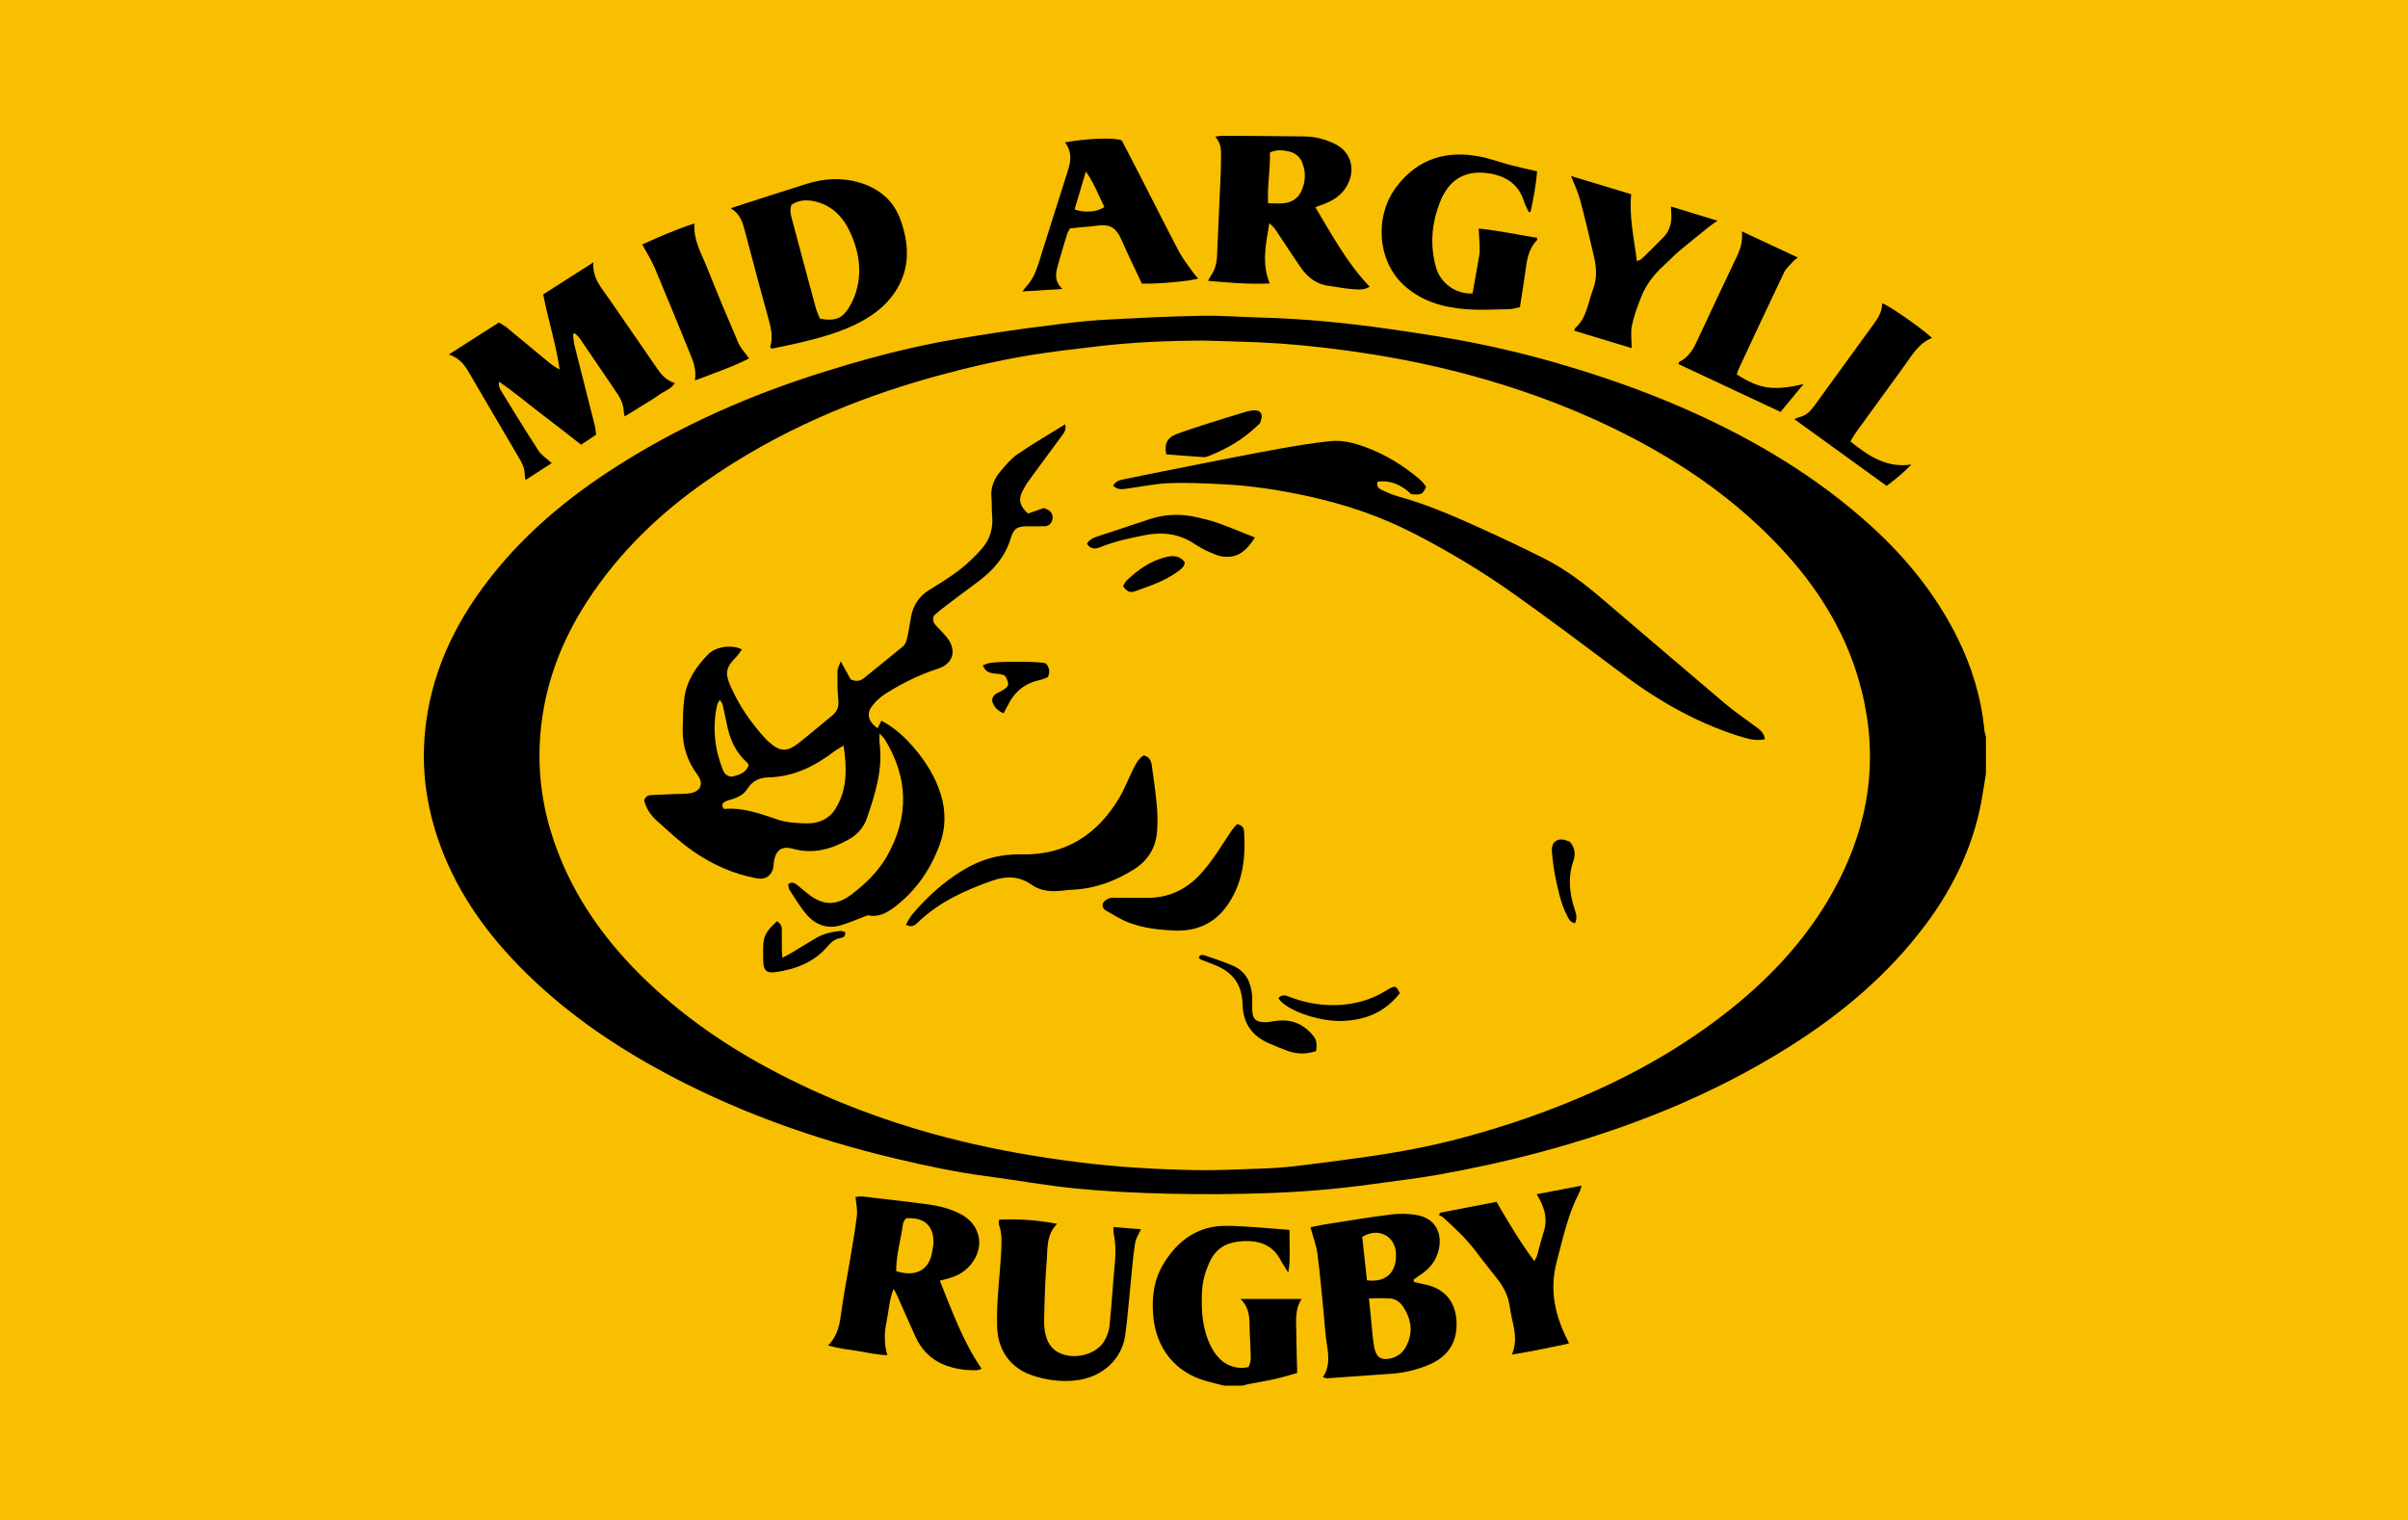 <?xml version="1.0" encoding="UTF-8"?>
<svg id="trace" xmlns="http://www.w3.org/2000/svg" viewBox="0 0 1432 904">
  <defs>
    <style>
      .cls-1 {
        fill: #f8bf01;
      }
    </style>
  </defs>
  <g id="bg">
    <rect class="cls-1" width="1432" height="904"/>
  </g>
  <g>
    <path d="m1181,460c-.57,3.59-1.16,7.18-1.71,10.78-4.46,29.46-16.58,55.6-34.34,79.3-22.19,29.61-50.01,52.94-81.13,72.52-46.02,28.95-95.94,48.68-148.33,62.65-20.25,5.4-40.69,9.87-61.32,13.48-12.44,2.18-25.02,3.59-37.54,5.35-20.95,2.95-42.02,4.7-63.13,5.43-19.31.67-38.66.8-57.97.35-18.47-.43-36.97-1.29-55.35-3.08-18.02-1.75-35.88-5.04-53.84-7.4-18.15-2.38-36-6.22-53.79-10.44-49.6-11.76-97.19-28.88-141.9-53.54-31.98-17.64-61.36-38.79-86.38-65.6-20.71-22.2-36.76-47.29-45.63-76.53-5.6-18.48-7.7-37.35-6.01-56.72,3.04-34.66,17-64.66,38-91.82,21.15-27.36,47.29-49.08,76.3-67.56,37.84-24.11,78.53-41.98,121.25-55.47,19.83-6.26,39.85-11.83,60.16-16.2,14.12-3.04,28.43-5.25,42.71-7.47,13.63-2.11,27.32-3.89,41.02-5.55,9.07-1.1,18.19-2.02,27.32-2.5,18.44-.96,36.9-1.88,55.36-2.21,11.63-.21,23.28.77,34.93,1.06,25.65.65,51.11,3.17,76.5,6.81,18.43,2.64,36.82,5.42,55.06,9.21,19.22,3.99,38.2,8.91,56.94,14.7,22.73,7.03,45.06,15.16,66.8,24.87,39.16,17.49,75.62,39.29,107.51,68.19,21.03,19.06,38.69,40.82,51.42,66.36,8.69,17.44,14.33,35.77,16.17,55.23.12,1.29.61,2.54.92,3.81v22Zm-465.4-257.51c-21.01.15-41.96.95-62.82,3.45-13.71,1.64-27.45,3.15-41.05,5.41-18.69,3.11-37.14,7.41-55.43,12.45-48.67,13.41-94.45,33.08-136.02,62-28.03,19.5-52.25,42.81-70.98,71.59-15.62,24-25.49,50.08-27.91,78.66-1.7,20.08.45,39.9,6.43,59.21,10.19,32.9,28.87,60.54,53.1,84.58,22.15,21.97,47.4,39.86,74.77,54.71,36.3,19.69,74.69,33.98,114.79,43.78,23.93,5.85,48.13,10,72.58,13,22.34,2.74,44.75,4.04,67.21,4.48,12.97.26,25.96-.41,38.93-.87,6.98-.25,13.98-.65,20.91-1.46,14.03-1.65,28.04-3.52,42.03-5.49,19.6-2.77,39.04-6.4,58.17-11.56,26.37-7.1,52.09-16.01,77.05-27.16,30.88-13.79,59.73-30.88,85.83-52.43,26.13-21.57,47.79-46.86,62.52-77.59,17.86-37.28,21.14-75.91,9.45-115.61-8.74-29.67-24.99-55.06-45.92-77.51-22.8-24.46-49.36-44.13-78.51-60.39-28.01-15.62-57.48-27.81-88.08-37.29-24.95-7.74-50.34-13.55-76.16-17.68-18.58-2.98-37.23-5.22-55.97-6.54-14.94-1.06-29.95-1.18-44.93-1.72Z"/>
    <path d="m728,824c-3.52-.9-7.06-1.75-10.56-2.71-18.32-5.06-30-19.21-31.66-39.08-.93-11.15.5-21.61,6.4-31.11,6.73-10.83,15.87-18.98,28.75-21.44,5.31-1.01,10.95-.73,16.4-.46,9.62.47,19.22,1.39,29.53,2.17.03,4.22.08,8.47.09,12.72.02,4.11,0,8.22-.84,12.66-1.53-2.48-3.21-4.88-4.56-7.46-3.85-7.37-10.2-10.85-18.17-11.24-3.91-.19-8.05.17-11.79,1.27-5.25,1.55-9.24,5.1-11.75,10.17-3,6.05-4.79,12.33-5.06,19.13-.45,11.11.23,21.96,5.4,32.11,3.72,7.32,9.19,12.19,17.72,12.73,1.57.1,3.17-.36,4.57-.54,2.09-3.93,1.1-7.65,1.12-11.23.02-4.15-.46-8.31-.49-12.46-.04-5.88-.13-11.69-5.4-16.78h36.34c-4.1,6.29-3.22,13.17-3.15,19.91.08,7.81.32,15.61.51,24.09-4.09,1.13-8.46,2.51-12.92,3.52-5.35,1.21-10.77,2.08-16.15,3.13-1.12.22-2.21.6-3.32.91h-11Z"/>
    <path d="m266.89,210.8c10.62-6.77,20.11-12.83,29.86-19.05,1.75,1.14,3.35,1.98,4.71,3.1,8.23,6.76,16.4,13.61,24.62,20.38,2.02,1.67,4.18,3.17,6.73,4.5-2.14-15.01-6.81-29.33-9.77-44.66,9.59-6.12,19.36-12.35,29.86-19.05-.81,9.37,4.92,15.26,9.33,21.71,9.47,13.89,19.16,27.62,28.63,41.51,2.6,3.81,5.47,7.09,10.49,8.51-2.42,3.84-6.47,4.88-9.55,7.13-3.08,2.26-6.43,4.15-9.67,6.18-3.35,2.1-6.72,4.17-10.58,6.56-.31-1.32-.61-2.04-.62-2.75-.06-4.17-1.75-7.76-4.01-11.1-7.36-10.9-14.76-21.77-22.19-32.61-.77-1.12-1.91-1.99-2.89-2.97-.36.17-.73.35-1.09.52.29,2.22.35,4.49.89,6.65,3.94,15.79,8,31.55,11.97,47.33.44,1.74.57,3.57.91,5.83-2.93,1.93-5.79,3.83-8.95,5.91-8.16-6.33-16.11-12.59-24.17-18.7-8.02-6.09-15.68-12.68-24.66-18.73-.39,3.08.83,4.72,1.78,6.27,7.14,11.63,14.24,23.28,21.7,34.7,1.82,2.78,4.93,4.71,7.87,7.43-4.85,3.12-9.93,6.39-15.59,10.04-.21-1.44-.45-2.31-.44-3.17.04-3.66-1.53-6.76-3.3-9.79-9.84-16.79-19.75-33.54-29.53-50.37-2.71-4.67-5.56-9.06-12.36-11.31Z"/>
    <path d="m840.93,762.37c2.38.53,4.76,1.03,7.13,1.58,11.12,2.59,17.36,9.98,18.08,21.44.78,12.31-4.71,21.15-16.05,26.02-7.25,3.11-14.79,4.95-22.66,5.49-12.75.88-25.5,1.83-38.25,2.71-.6.04-1.23-.31-2.47-.65,5.06-7.57,2.84-15.44,1.84-23.29-.63-4.94-.91-9.92-1.41-14.88-1.17-11.73-2.12-23.48-3.68-35.16-.69-5.18-2.64-10.19-4.16-15.82,2.81-.56,5.81-1.28,8.84-1.75,12.96-2.02,25.9-4.23,38.91-5.83,5.21-.64,10.72-.59,15.87.38,10.09,1.9,14.86,9.97,12.78,20.04-1.4,6.77-5.31,11.68-10.97,15.4-1.46.96-2.84,2.03-4.25,3.04.16.42.32.85.47,1.27Zm-26.83,9.7c.79,8.06,1.5,15.48,2.26,22.88.2,1.98.53,3.95.85,5.92.13.82.34,1.63.59,2.42,1.18,3.58,3.37,5.19,7.1,4.83,4.93-.48,8.8-2.82,11.19-7.27,4.47-8.34,3.32-16.35-1.78-23.95-1.71-2.54-4.24-4.48-7.33-4.74-4.08-.34-8.21-.08-12.88-.08Zm-1.19-10.72c11.35,1.49,17.79-4.76,17.25-16.06-.51-10.49-10.75-15.66-20.06-9.72.93,8.52,1.88,17.22,2.81,25.77Z"/>
    <path d="m434.56,123.8c15.74-5.06,30.41-9.89,45.16-14.47,10.36-3.22,20.82-3.95,31.44-.75,11.79,3.56,20.29,10.68,24.44,22.33,5.27,14.8,5.68,29.4-3.53,43.03-5.14,7.61-12.19,13.11-20.25,17.43-11.57,6.19-24.09,9.53-36.73,12.53-5.45,1.29-10.96,2.33-16.27,3.45-.44-.67-.82-.99-.76-1.18,1.72-5.51.55-10.75-.94-16.13-4.88-17.61-9.56-35.29-14.22-52.96-1.33-5.05-2.83-9.92-8.34-13.28Zm53.03,65.67c10,1.96,13.57-.93,17.01-6.17,2.41-3.68,4.17-8.03,5.18-12.33,2.79-11.82.47-23.24-4.73-33.93-4.31-8.87-11.1-15.4-21.22-17.43-4.67-.94-9.22-.58-13.23,2.25-1.22,3.65-.06,6.84.79,10.02,4.53,17.02,9.07,34.03,13.69,51.02.64,2.34,1.73,4.55,2.51,6.57Z"/>
    <path d="m531.37,766.46c-2.67,6.75-2.83,13.28-4.15,19.52-1.35,6.36-1.6,12.83.47,19.88-6.4-.21-11.99-1.58-17.6-2.47-5.67-.9-11.44-1.46-17.64-3.37,6.05-5.99,7-13.14,7.97-20.47,1.33-10.05,3.35-20,5.01-30.01,1.47-8.86,3.08-17.7,4.15-26.61.42-3.51-.48-7.18-.81-11.15,3.86-.8,7.92.25,11.94.66,9.93,1.02,19.83,2.29,29.72,3.57,7.11.92,14.06,2.44,20.54,5.76,12.48,6.4,15.1,20.3,5.78,30.86-3.32,3.75-7.39,6.12-12.17,7.41-1.74.47-3.48.95-5.66,1.54,7.31,18.08,13.65,36.1,24.85,52.37-1.21.37-2.06.83-2.93.85-6.55.18-12.98-.74-19.07-3.11-8.32-3.24-14.05-9.27-17.63-17.42-3.55-8.07-7.16-16.12-10.77-24.16-.46-1.02-1.06-1.98-1.98-3.67Zm1.58-10.56c13.52,4.22,19.78-2.53,21.27-10.87.38-2.11.87-4.24.9-6.37.15-9.86-5.85-15.13-16.42-14.14-.49.88-1.52,1.94-1.68,3.12-1.26,9.47-4.14,18.74-4.07,28.27Z"/>
    <path d="m814.57,170.53c-4.19,2.42-8.08,1.48-11.79,1.24-3.96-.26-7.86-1.25-11.82-1.66-7.53-.77-13.05-4.79-17.2-10.74-5.14-7.36-9.96-14.94-14.98-22.39-1.05-1.55-2.35-2.93-3.96-4.18-1.88,11.93-4.72,23.61.26,35.75-12.55.61-24.39-.49-36.72-1.56.74-1.28,1.16-2.13,1.69-2.91,2.3-3.4,3.48-7.2,3.67-11.25.8-16.77,1.53-33.54,2.25-50.32.14-3.16.11-6.32.17-9.49.08-4.03-.07-8.01-3.46-11.75,1.84-.24,3.03-.53,4.23-.52,16.31.09,32.63.15,48.94.38,6.39.09,12.5,1.73,18.21,4.57,8.44,4.19,11.69,13.12,8.28,21.94-2.59,6.7-7.64,10.71-14.05,13.32-1.83.74-3.71,1.37-6.09,2.25,9.89,16.43,18.76,33.12,32.37,47.34Zm-59.37-79.87c.32,10.16-1.71,20.12-1.06,30.2,3.64,0,6.81.34,9.87-.08,4.11-.57,7.63-2.71,9.55-6.48,2.83-5.56,3.21-11.49.97-17.35-1.37-3.6-4.2-6.02-7.97-6.87-3.55-.81-7.2-1.31-11.36.58Z"/>
    <path d="m875.71,174.47c1.1-6.23,2.19-12.26,3.23-18.29.42-2.45.99-4.92,1-7.39.02-4.1-.36-8.19-.59-12.86,11.53,1.08,23.1,3.66,34.68,5.47.08.7.26,1.15.13,1.29-5.47,5.46-6.25,12.59-7.19,19.72-.87,6.58-2,13.13-3.09,20.23-2.14.42-4.36,1.19-6.6,1.23-8.66.16-17.36.67-25.97-.03-13.66-1.12-26.6-4.97-36.88-14.64-15.49-14.57-17.16-41.06-3.73-58.5,12.73-16.54,29.8-21.49,49.76-17.52,6,1.2,11.79,3.4,17.73,4.96,5.09,1.34,10.26,2.41,15.92,3.72-.63,7.88-2.12,16.02-3.9,24.12-.37.04-.75.07-1.12.11-.93-2.07-2.07-4.07-2.74-6.22-3.21-10.31-10.75-15.23-20.88-16.78-15.58-2.39-24.35,5.06-29.09,17.03-5.04,12.71-6.14,25.79-2.33,39.09,2.5,8.71,11.19,15.83,21.67,15.28Z"/>
    <path d="m628.66,727.76c-6.62,6.72-5.58,14.77-6.21,22.21-.99,11.76-1.26,23.58-1.54,35.39-.08,3.43.38,7.04,1.43,10.29.83,2.55,2.51,5.21,4.57,6.92,8.21,6.81,24.08,4.21,29.65-4.87,1.69-2.75,2.94-6.1,3.27-9.29,1.31-12.91,2.05-25.87,3.28-38.79.55-5.7.18-11.25-.92-16.82-.15-.76-.02-1.58-.02-3.09,5.48.42,10.71.82,16.33,1.25-1.29,2.9-2.93,5.3-3.39,7.91-1.02,5.87-1.51,11.83-2.12,17.77-1.28,12.4-2.17,24.86-3.82,37.21-1.87,13.96-13.19,25.46-30.25,27.11-8.52.82-16.94-.35-25.06-3.08-13-4.38-20.39-14.9-20.88-28.63-.53-15.03,1.63-29.89,2.39-44.84.27-5.34.64-10.63-1.2-15.81-.3-.85-.04-1.91-.04-3.3,11.38-.63,22.49.2,34.53,2.47Z"/>
    <path d="m631.77,171.83c-8.34.52-15.58.98-23.73,1.49,1.27-1.62,1.88-2.52,2.6-3.31,3.45-3.79,5.39-8.4,6.91-13.17,5.89-18.51,11.58-37.09,17.57-55.57,1.91-5.88,2.29-11.37-1.8-16.61,13.86-2.44,29.46-3,33.8-1.13,3.76,7.25,7.69,14.76,11.55,22.3,7.51,14.65,14.87,29.37,22.55,43.92,2.23,4.23,5.32,8.02,8.08,11.97.93,1.34,2.07,2.53,3.17,3.86-2.98,1.49-24.45,3.37-33.41,3.1-4.03-8.63-8.19-17.08-11.95-25.7-3.42-7.84-7.13-10.04-15.61-8.68-2.95.47-5.95.55-8.93.84-2.12.21-4.24.48-6.31.71-.69,1.37-1.36,2.34-1.69,3.41-1.75,5.71-3.49,11.43-5.1,17.18-1.45,5.16-3.1,10.4,2.3,15.38Zm7.27-47.3c6.04,2.22,13.81,1.55,17.71-1.48-3.38-6.67-5.92-13.81-11-21.08-2.45,8.25-4.58,15.42-6.71,22.56Z"/>
    <path d="m970.05,115.48c-1.35,13.48,1.71,26.31,3.39,39.87,1.21-.62,2.32-.91,3.03-1.6,4.31-4.17,8.55-8.41,12.77-12.67,3.34-3.38,4.64-7.61,4.7-12.26.02-1.79-.14-3.58-.25-6,9.19,2.8,17.95,5.47,27.68,8.44-2.22,1.56-3.6,2.42-4.86,3.44-5.95,4.79-11.95,9.52-17.77,14.46-3.54,3.01-6.76,6.41-10.18,9.57-5.34,4.93-9.64,10.68-12.37,17.37-2.32,5.68-4.43,11.53-5.71,17.5-.88,4.08-.17,8.5-.17,13.4-11.57-3.5-22.78-6.89-34.12-10.32.18-.6.17-1.19.46-1.44,4.36-3.78,6.3-8.89,7.89-14.2.95-3.18,1.82-6.4,2.98-9.51,2.36-6.38,1.83-12.8.35-19.17-2.62-11.33-5.3-22.65-8.3-33.88-1.18-4.42-3.27-8.6-5.3-13.78,12.2,3.68,23.7,7.14,35.79,10.79Z"/>
    <path d="m933.05,798.92c-11.31,2.41-22.12,4.72-33.94,6.57,3.46-8.22,1.31-15.45-.25-22.72-.45-2.11-.8-4.24-1.13-6.37-.9-5.73-3.35-10.77-6.87-15.32-4.28-5.53-8.72-10.94-12.9-16.54-5.72-7.66-12.62-14.17-19.68-20.52-.72-.65-1.72-.99-2.59-1.48l.66-1.38c11.13-2.14,22.25-4.28,33.61-6.47,7.01,12.1,13.94,23.77,22.48,35.25.81-1.59,1.37-2.35,1.61-3.21,1.38-4.79,2.51-9.66,4.04-14.4,2.23-6.86.71-13.11-2.57-19.18-.47-.86-.96-1.72-1.67-2.99,8.91-1.7,17.5-3.35,26.73-5.11-.59,1.77-.82,3.03-1.39,4.11-6.05,11.44-8.93,23.93-12.21,36.3-.38,1.44-.69,2.91-1.09,4.35-4.6,16.63-1.35,32.19,6.34,47.17.22.44.39.9.83,1.96Z"/>
    <path d="m1032.86,222.67c13.53,8.68,21.77,9.9,39.72,5.72-4.83,5.82-9.08,10.95-13.73,16.56-20.31-9.52-40.53-19-60.69-28.45.16-.62.15-1.1.32-1.19,5.02-2.51,8-6.67,10.31-11.67,7.88-17.04,15.96-33.99,24.02-50.96,2.15-4.54,3.71-9.19,3.04-15.09,11.38,5.32,22,10.28,33.21,15.51-1.18,1.02-2.05,1.63-2.73,2.41-1.85,2.1-4.17,4.01-5.34,6.46-9.19,19.18-18.15,38.46-27.16,57.72-.41.87-.6,1.84-.97,3Z"/>
    <path d="m1100.41,262.52c10.99,8.87,21.73,15.93,36.27,13.71-4.54,4.76-9.45,8.71-14.74,12.71-18.27-13.21-36.28-26.23-54.92-39.72,1.6-.62,2.41-1.04,3.28-1.24,3.83-.9,6.38-3.54,8.55-6.52,11.86-16.26,23.64-32.58,35.48-48.86,2.67-3.67,5.02-7.45,4.97-12.23,3.41.83,23.2,14.58,29.66,20.61-7.9,3.07-11.73,10.01-16.27,16.28-9.66,13.33-19.38,26.63-29.04,39.96-1.13,1.57-2.03,3.31-3.23,5.28Z"/>
    <path d="m413.24,226.26c.96-5.94-.68-10.61-2.56-15.2-7.04-17.21-14.02-34.45-21.25-51.59-1.98-4.7-4.79-9.05-7.51-14.11,9.92-4.48,19.98-8.88,31.03-12.48-.69,9.99,4.23,17.96,7.58,26.36,5.96,14.96,12.15,29.84,18.54,44.63,1.39,3.21,4.02,5.88,6.42,9.29-9.74,4.95-20.61,8.65-32.25,13.09Z"/>
    <path d="m611.42,305.36c2.88-1,5.94-2.07,9.34-3.26.96.46,2.3.83,3.29,1.63,1.85,1.51,2.37,3.64,1.6,5.87-.71,2.05-2.3,3.3-4.52,3.35-3.5.08-7-.02-10.49.01-5.67.05-7.85,1.4-9.49,6.89-3.29,11.06-10.28,19.21-19.35,25.91-7.5,5.54-14.93,11.17-22.36,16.82-1.58,1.2-2.98,2.61-4.12,3.62-1.09,2.92.14,4.62,1.72,6.26,1.97,2.04,3.95,4.06,5.78,6.22,5.71,6.77,5.34,15.67-5.32,19.09-11.01,3.53-21.27,8.63-30.97,14.82-3.14,2-6.1,4.72-8.26,7.74-3.15,4.4-1.51,9.33,3.61,12.72.74-1.44,1.47-2.86,2.31-4.48,8.11,4.3,14.47,10.29,20.14,17.06,6.58,7.84,11.85,16.44,15,26.27,3.38,10.52,3.07,21.02-.82,31.24-5.43,14.27-13.86,26.49-26.09,35.9-5.04,3.88-10.34,6.73-16.29,5.19-5.74,2.17-10.76,4.38-15.97,5.96-7.99,2.42-14.98-.09-20.29-6.13-3.92-4.47-6.97-9.71-10.27-14.71-.66-.99-.65-2.42-.93-3.54,2.25-1.67,3.83-.78,5.31.39,2.09,1.65,4.11,3.39,6.18,5.07,9.27,7.5,17.33,7.53,26.66.3,8.23-6.39,15.66-13.55,20.79-22.69,13.16-23.43,12.54-46.65-1.61-69.49-.57-.93-1.49-1.64-2.96-3.22,0,2.52-.17,4.1.03,5.64,2.04,15.72-2.57,30.32-7.57,44.83-1.85,5.38-5.56,9.57-10.45,12.36-10.41,5.94-21.36,9.11-33.47,5.74-6.43-1.79-9.87.46-11.24,6.93-.27,1.29-.18,2.66-.42,3.96-.91,5.02-4.65,7.65-9.76,6.71-13.97-2.57-26.74-8.27-38.25-16.34-7.6-5.32-14.42-11.77-21.35-17.99-3.6-3.23-6.33-7.26-7.48-11.98.6-2.26,2.04-3.12,4.09-3.21,4.32-.19,8.63-.41,12.94-.6,3.33-.15,6.7.03,9.97-.45,6.62-.97,8.63-5.74,4.66-11.08-6-8.05-8.93-17.05-8.75-27.02.11-6.14.15-12.33.95-18.41,1.37-10.5,7.02-18.93,14.31-26.27,4.54-4.57,14.06-5.88,19.96-2.77-1.2,1.57-2.19,3.21-3.5,4.54-5.9,6-6.74,9.32-3.41,16.96,5.16,11.87,12.43,22.38,21.23,31.85.34.37.71.7,1.08,1.04,7.08,6.61,11.2,6.91,18.78.92,6.66-5.27,13.12-10.79,19.68-16.19,2.95-2.43,3.88-5.34,3.46-9.25-.6-5.61-.56-11.3-.5-16.95.02-1.66,1.04-3.31,1.91-5.88,2.45,4.42,4.4,7.93,5.95,10.73,3.56,1.61,5.9.83,7.93-.8,7.66-6.14,15.28-12.35,22.87-18.58,2.37-1.94,2.74-4.86,3.28-7.62.68-3.43,1.2-6.88,1.84-10.32,1.22-6.54,4.47-11.74,10.13-15.39,6.16-3.96,12.52-7.67,18.31-12.11,4.85-3.71,9.34-8.03,13.4-12.6,4.94-5.56,7.09-12.3,6.36-19.89-.35-3.64-.08-7.34-.42-10.97-.57-6.09,1.73-11.16,5.47-15.57,3.1-3.66,6.3-7.51,10.2-10.17,9.03-6.16,18.51-11.65,28.17-17.64.81,3.4-.74,5.15-2.11,7-6.53,8.83-13.07,17.66-19.53,26.55-1.46,2.01-2.74,4.19-3.87,6.41-2.4,4.75-1.51,8.67,3.45,13.11Zm-109.75,138.02c-2.29,1.41-4,2.27-5.51,3.42-11.62,8.83-24.16,15.16-39.19,15.47-5.18.11-9.59,2.08-12.56,6.86-1.98,3.18-5.32,4.94-8.89,6.08-1.27.4-2.59.67-3.79,1.22-1.84.86-3.06,2.09-1.26,4.63,11.22-1.04,21.63,2.8,32.23,6.37,5.38,1.81,11.43,2.11,17.19,2.19,6.98.1,13.16-2.54,16.99-8.75,7.06-11.45,6.81-23.9,4.79-37.49Zm-56.45,11.58c-.4-.65-.57-1.17-.92-1.48-6.34-5.65-9.86-12.87-11.67-21.02-1.01-4.54-1.88-9.1-2.92-13.63-.18-.78-.9-1.44-1.7-2.65-.75,1.46-1.39,2.26-1.58,3.16-2.86,13.24-1.5,26.11,3.51,38.64.86,2.15,2.44,3.54,5.11,3.91,4.12-.96,8.48-1.98,10.18-6.93Z"/>
    <path d="m662,288.83c1.5-2.75,3.81-3.31,6.08-3.77,14.97-3.05,29.94-6.1,44.93-9.04,16.15-3.17,32.29-6.37,48.48-9.29,9.8-1.77,19.66-3.35,29.56-4.41,7.18-.77,14.2,1.07,20.96,3.55,12.17,4.48,23.01,11.22,32.82,19.64,1.33,1.14,2.26,2.76,3.24,3.99-2.13,4.58-2.67,4.84-8.89,4.34-5.4-5.22-11.91-8.51-20.02-7.38-.8,3.17,1.06,4.21,2.85,5.02,3.02,1.37,6.08,2.8,9.27,3.67,17.56,4.78,34.13,12.12,50.63,19.6,12.27,5.57,24.45,11.35,36.48,17.4,12.57,6.31,23.68,14.84,34.35,23.92,24.48,20.84,48.84,41.81,73.4,62.56,5.97,5.04,12.52,9.38,18.77,14.08,2.27,1.7,4.31,3.61,4.61,6.87-4.17.87-8.02.31-11.92-.83-26.38-7.73-49.9-20.91-71.81-37.29-21.6-16.15-43.15-32.39-65.13-48.01-19.27-13.7-39.56-25.84-60.65-36.63-19.53-10-40.11-16.89-61.46-21.6-17.4-3.84-34.98-6.55-52.8-7.34-10.13-.45-20.31-1.01-30.42-.59-8.27.35-16.49,2.06-24.72,3.22-2.97.42-5.92,1-8.61-1.67Z"/>
    <path d="m538.71,549.9c1.37-2.28,2.3-4.42,3.75-6.12,8.55-10.1,18.24-18.92,29.53-25.92,10.88-6.75,22.54-10.1,35.5-9.8,26.11.6,45.1-11.7,58.18-33.71,2.96-4.98,5.04-10.47,7.58-15.69,1.74-3.56,3.35-7.24,6.92-9.47,3.32.78,4.39,3.21,4.77,5.89,1.13,8.05,2.28,16.12,3.03,24.21.45,4.92.47,9.93.14,14.86-.66,9.78-5.4,17.51-13.55,22.69-11.23,7.13-23.47,11.66-36.96,12.25-3.31.14-6.61.75-9.92.82-5.07.11-10.05-.82-14.22-3.8-7.38-5.29-15.27-5.25-23.28-2.44-16.1,5.64-31.53,12.57-44.1,24.62-1.73,1.66-3.64,3.62-7.35,1.61Z"/>
    <path d="m735.66,490.04c3.19.66,4.07,2.46,4.2,4.54.96,15.22-.64,29.88-9.45,42.97-7.88,11.71-18.89,16.52-32.85,15.78-8.86-.47-17.61-1.44-25.89-4.54-4.91-1.84-9.45-4.73-14.03-7.37-1.69-.97-2.58-3-1.48-4.76.76-1.22,2.41-2.08,3.85-2.61,1.18-.43,2.63-.17,3.96-.17,6.15.01,12.3.08,18.45.05,12.08-.06,22.21-4.47,30.63-13.26,7.67-8.01,13.13-17.53,19.26-26.62,1.05-1.55,2.41-2.89,3.38-4.03Z"/>
    <path d="m646.41,323.34c1.36-2.41,3.62-3.47,5.98-4.26,10.55-3.54,21.12-7.03,31.7-10.49,9.09-2.96,18.33-3.1,27.59-1.02,4.37.98,8.76,2.07,12.97,3.58,7.16,2.58,14.19,5.53,21.62,8.47-3.48,5.42-7.31,10.25-13.9,11.32-2.82.46-6.09.15-8.76-.85-4.49-1.68-8.95-3.76-12.91-6.44-9.31-6.3-19.34-7.52-30.04-5.38-8.95,1.79-17.89,3.64-26.4,7.14-2.94,1.21-5.83,1.21-7.85-2.08Z"/>
    <path d="m693.55,270.15c-1.31-6.31.71-10.06,6.26-12.09,6.39-2.34,12.89-4.41,19.37-6.48,7.43-2.37,14.89-4.65,22.36-6.89,1.41-.42,2.92-.6,4.4-.69,2.01-.12,3.86.74,4.31,2.66.33,1.41-.31,3.11-.78,4.6-.23.71-1.07,1.24-1.67,1.82-8.14,7.85-17.64,13.55-28.09,17.72-1.23.49-2.57,1.11-3.82,1.04-7.43-.45-14.84-1.09-22.34-1.68Z"/>
    <path d="m782.72,624.99c-5.77,2.06-11.43,1.9-17.04-.1-3.75-1.34-7.42-2.88-11.07-4.47-9.95-4.32-15.34-11.84-15.64-22.79-.33-12.19-5.69-19.7-17.29-24.08-2.64-.99-5.27-2-7.88-3.08-.38-.16-.58-.76-.89-1.18.9-1.95,2.58-1.47,3.86-1.03,5.65,1.94,11.37,3.74,16.8,6.18,7.67,3.44,10.54,10.2,11.06,18.15.16,2.48-.04,4.99.02,7.48.15,6.03,2.16,7.94,8.3,7.8,1.64-.04,3.28-.39,4.91-.67,8.7-1.44,16.1.91,22.06,7.51,2.93,3.24,3.35,4.58,2.79,10.25Z"/>
    <path d="m462.04,547.83c2.78,1.64,2.92,3.6,2.91,5.65-.02,3.83-.03,7.66,0,11.49.01,1.28.18,2.56.33,4.56,2.05-1.1,3.64-1.87,5.16-2.78,4.86-2.9,9.66-5.89,14.53-8.76,4.52-2.67,9.51-3.91,14.68-4.38.99-.09,2.05.46,3,.69.29,2.79-1.5,3.32-3.05,3.58-3.2.54-5.37,2.42-7.35,4.77-8.09,9.59-18.98,13.68-30.95,15.42-5.45.79-7.28-.96-7.41-6.58-.09-3.66-.16-7.34.13-10.98.44-5.57,4.18-9.1,8.01-12.68Z"/>
    <path d="m760.22,593.57c2.21-2.49,4.37-1.66,6.62-.79,7.49,2.9,15.27,4.6,23.28,4.89,12.42.46,24.08-2.26,34.69-8.93.56-.35,1.12-.72,1.71-1.02,3.19-1.64,4.13-1.22,5.88,2.94-8.78,11.34-20.68,16.17-34.92,16.47-13.65.29-32.86-6.47-37.27-13.56Z"/>
    <path d="m597.7,401.91c-4.42-2.58-10.72.58-13.23-6.32,1.84-.59,3.18-1.25,4.57-1.43,8.27-1.05,29.61-.81,32.87.32,2.03,2.2,2.72,4.73,1.25,8.19-1.39.5-3.02,1.31-4.74,1.68-8.95,1.9-15.23,7.08-19.18,15.25-.71,1.46-1.52,2.88-2.4,4.54-3.82-1.55-5.94-4.01-6.85-7.39.11-3.54,2.76-4.47,5.12-5.67,5.1-2.59,5.55-4.28,2.59-9.15Z"/>
    <path d="m924.39,500.75c3.04-2.68,6.01-1.35,9.04-.3,3.09,3.24,3.62,7.46,2.33,11.16-3.52,10.1-2.51,19.8.85,29.62.81,2.38,1.41,5.07,0,7.77-2.88-.46-3.77-2.71-4.8-4.72-3.61-7.01-5.15-14.67-6.75-22.28-.89-4.21-1.48-8.51-1.91-12.79-.29-2.92-.81-6,1.23-8.47Z"/>
    <path d="m667.89,348.52c.74-1.19,1.21-2.47,2.11-3.32,6.68-6.37,14.07-11.62,23.18-13.9,4.38-1.1,8.52-.97,11.41,3.09-.34,2.95-2.44,4.21-4.27,5.55-7.75,5.65-16.78,8.58-25.66,11.77-2.69.97-4.84-.1-6.77-3.18Z"/>
  </g>
</svg>